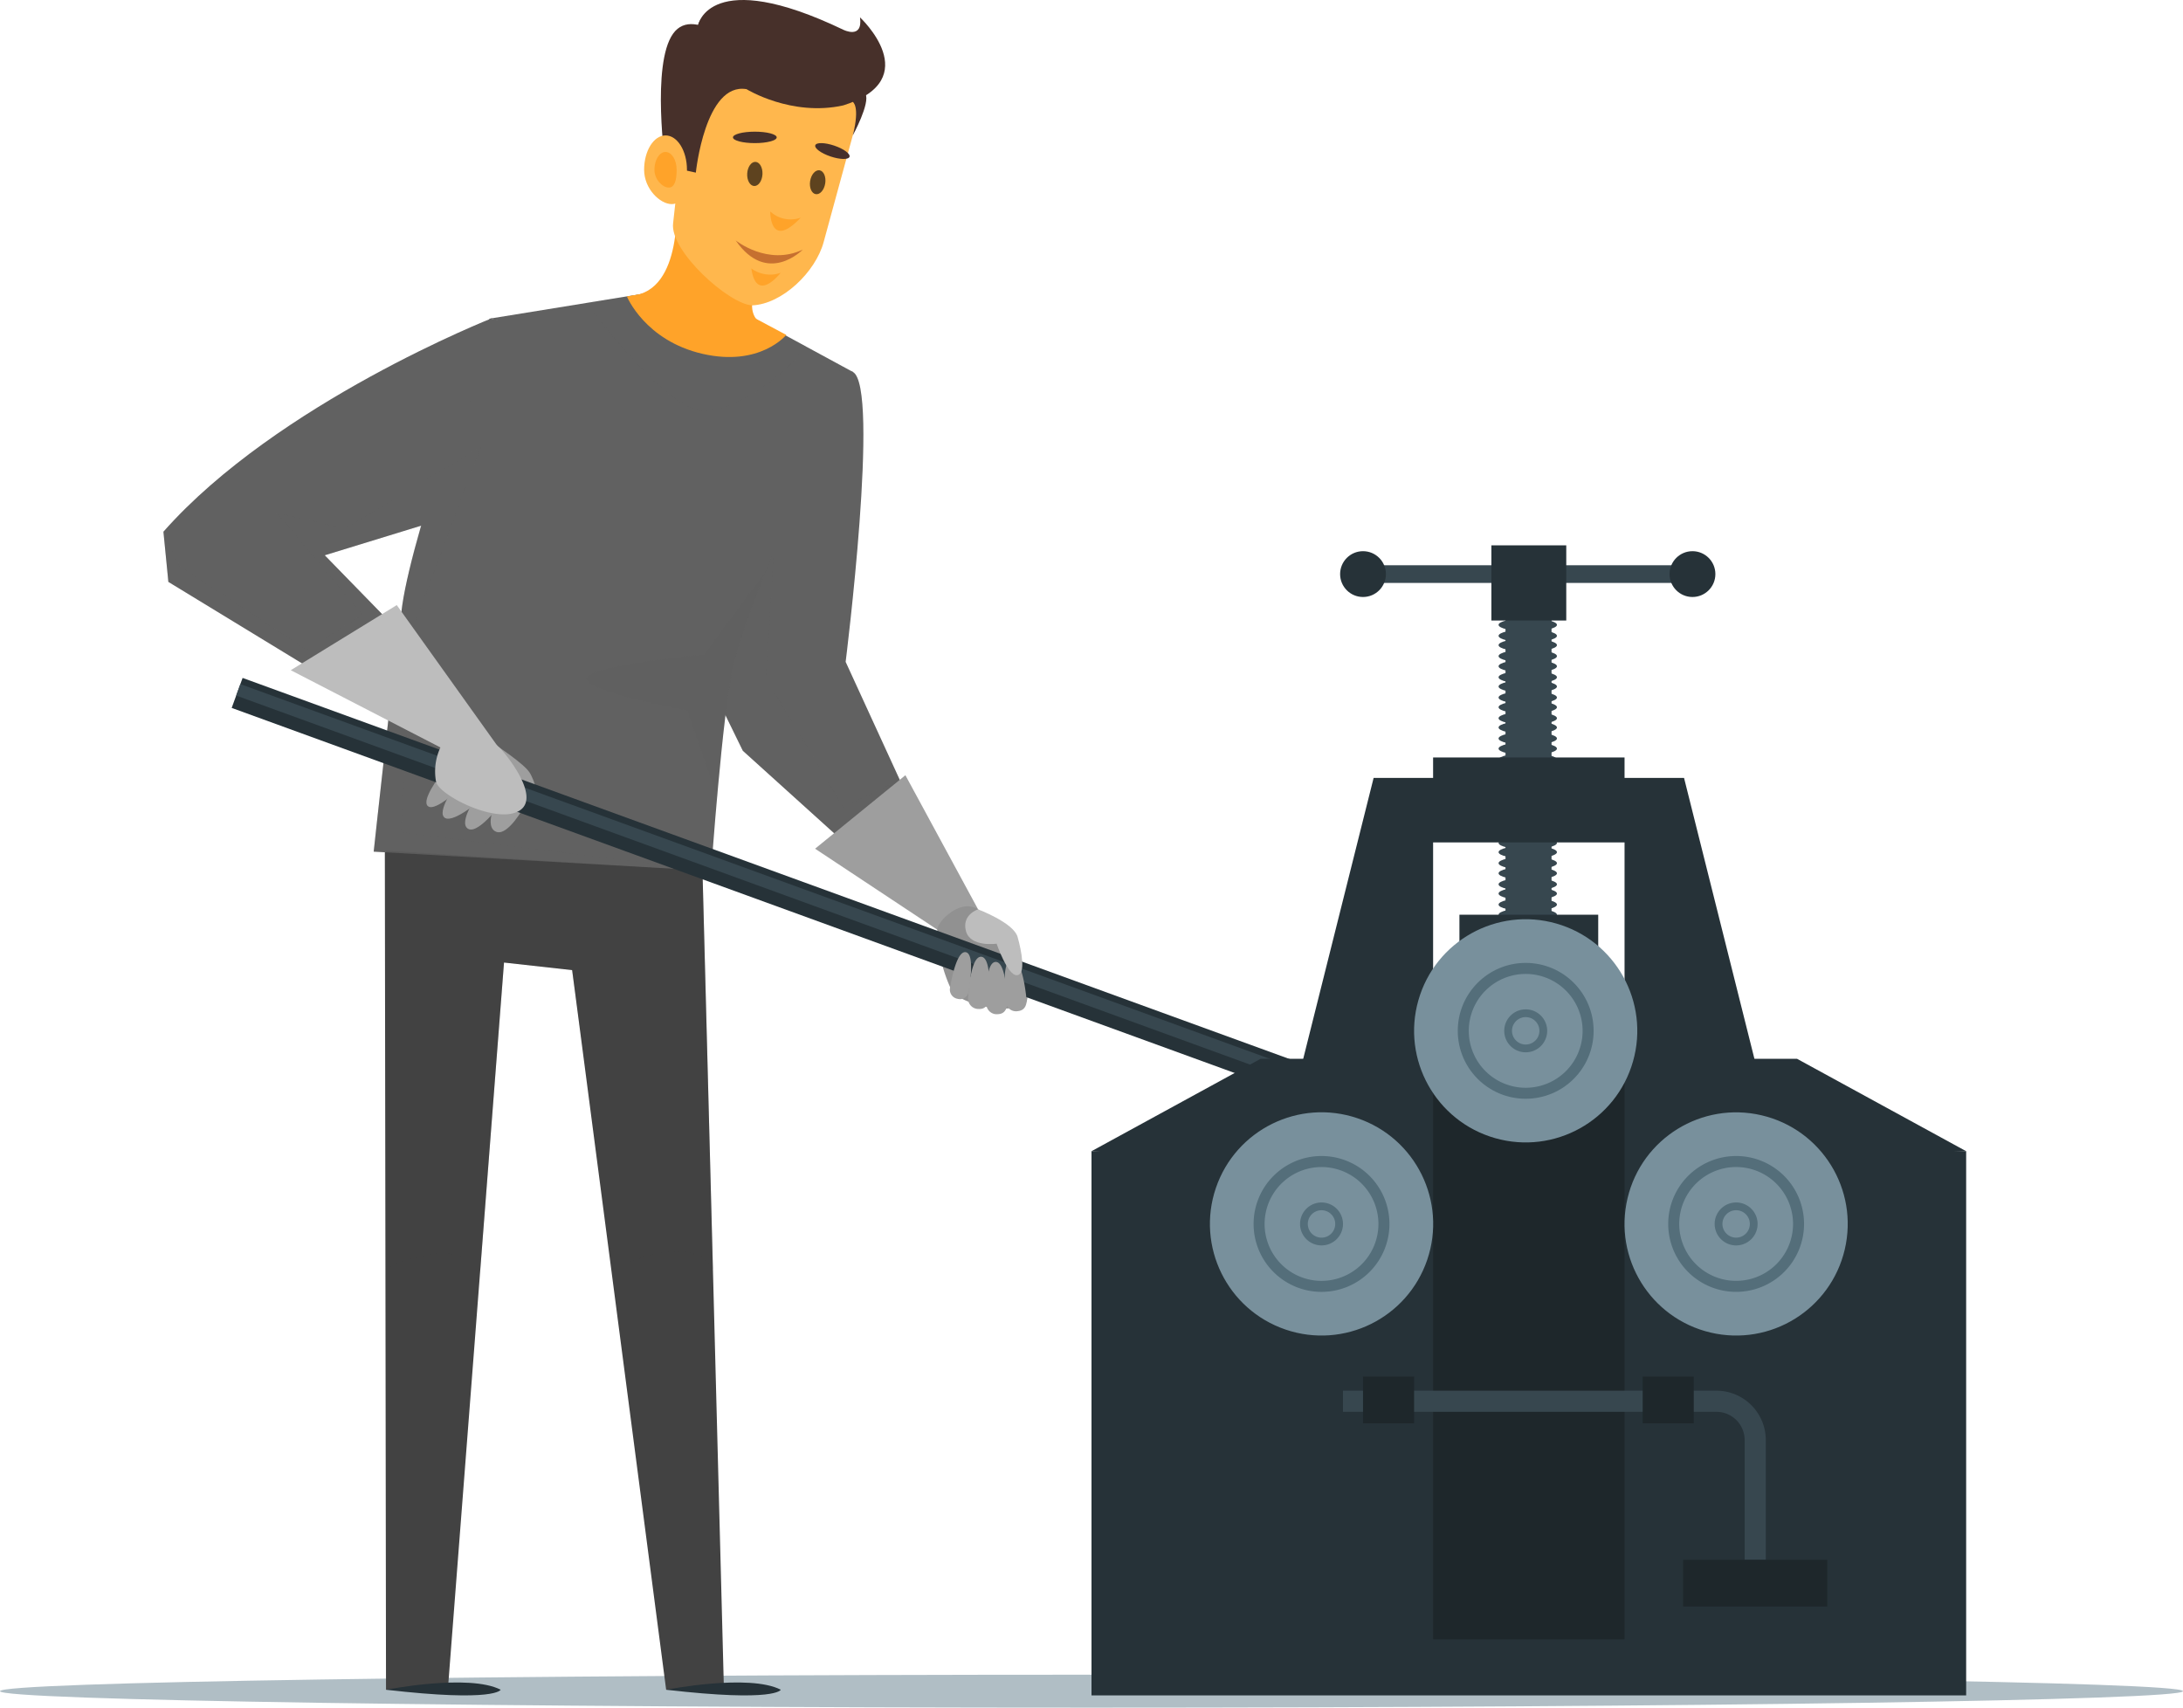 <svg xmlns="http://www.w3.org/2000/svg" width="517" height="404.42" viewBox="0 0 517 404.42">
  <g id="Grupo_1364" data-name="Grupo 1364" transform="translate(-98.745 -369.722)">
    <g id="Grupo_1358" data-name="Grupo 1358" transform="translate(453.65 516.176)">
      <rect id="Rectángulo_764" data-name="Rectángulo 764" width="10.901" height="84.498" transform="translate(1.643 0)" fill="#37474f"/>
      <path id="Trazado_1523" data-name="Trazado 1523" d="M253.816,429.538c0,.844-3.1,1.53-6.912,1.53s-6.912-.686-6.912-1.53,3.093-1.53,6.912-1.53S253.816,428.694,253.816,429.538Z" transform="translate(-239.991 -428.008)" fill="#37474f"/>
      <path id="Trazado_1524" data-name="Trazado 1524" d="M253.816,430.574c0,.844-3.1,1.53-6.912,1.53s-6.912-.686-6.912-1.53,3.093-1.53,6.912-1.53S253.816,429.73,253.816,430.574Z" transform="translate(-239.991 -426.441)" fill="#37474f"/>
      <path id="Trazado_1525" data-name="Trazado 1525" d="M253.816,431.448c0,.844-3.1,1.53-6.912,1.53s-6.912-.686-6.912-1.53,3.093-1.53,6.912-1.53S253.816,430.6,253.816,431.448Z" transform="translate(-239.991 -425.119)" fill="#37474f"/>
      <path id="Trazado_1526" data-name="Trazado 1526" d="M253.816,432.484c0,.844-3.1,1.528-6.912,1.528s-6.912-.683-6.912-1.528,3.093-1.53,6.912-1.53S253.816,431.637,253.816,432.484Z" transform="translate(-239.991 -423.552)" fill="#37474f"/>
      <path id="Trazado_1527" data-name="Trazado 1527" d="M253.816,433.439c0,.847-3.1,1.53-6.912,1.53s-6.912-.684-6.912-1.53,3.093-1.528,6.912-1.528S253.816,432.594,253.816,433.439Z" transform="translate(-239.991 -422.104)" fill="#37474f"/>
      <path id="Trazado_1528" data-name="Trazado 1528" d="M253.816,434.476c0,.847-3.1,1.53-6.912,1.53s-6.912-.683-6.912-1.53,3.093-1.53,6.912-1.53S253.816,433.632,253.816,434.476Z" transform="translate(-239.991 -420.538)" fill="#37474f"/>
      <path id="Trazado_1529" data-name="Trazado 1529" d="M253.816,435.35c0,.844-3.1,1.53-6.912,1.53s-6.912-.686-6.912-1.53,3.093-1.53,6.912-1.53S253.816,434.506,253.816,435.35Z" transform="translate(-239.991 -419.216)" fill="#37474f"/>
      <path id="Trazado_1530" data-name="Trazado 1530" d="M253.816,436.386c0,.844-3.1,1.53-6.912,1.53s-6.912-.686-6.912-1.53,3.093-1.53,6.912-1.53S253.816,435.542,253.816,436.386Z" transform="translate(-239.991 -417.649)" fill="#37474f"/>
      <path id="Trazado_1531" data-name="Trazado 1531" d="M253.816,437.3c0,.847-3.1,1.53-6.912,1.53s-6.912-.683-6.912-1.53,3.093-1.53,6.912-1.53S253.816,436.457,253.816,437.3Z" transform="translate(-239.991 -416.265)" fill="#37474f"/>
      <path id="Trazado_1532" data-name="Trazado 1532" d="M253.816,438.337c0,.844-3.1,1.53-6.912,1.53s-6.912-.686-6.912-1.53,3.093-1.53,6.912-1.53S253.816,437.493,253.816,438.337Z" transform="translate(-239.991 -414.698)" fill="#37474f"/>
      <path id="Trazado_1533" data-name="Trazado 1533" d="M253.816,439.211c0,.844-3.1,1.53-6.912,1.53s-6.912-.686-6.912-1.53,3.093-1.53,6.912-1.53S253.816,438.367,253.816,439.211Z" transform="translate(-239.991 -413.376)" fill="#37474f"/>
      <path id="Trazado_1534" data-name="Trazado 1534" d="M253.816,440.247c0,.844-3.1,1.53-6.912,1.53s-6.912-.686-6.912-1.53,3.093-1.53,6.912-1.53S253.816,439.4,253.816,440.247Z" transform="translate(-239.991 -411.809)" fill="#37474f"/>
      <path id="Trazado_1535" data-name="Trazado 1535" d="M253.816,441.2c0,.844-3.1,1.53-6.912,1.53s-6.912-.686-6.912-1.53,3.093-1.53,6.912-1.53S253.816,440.358,253.816,441.2Z" transform="translate(-239.991 -410.361)" fill="#37474f"/>
      <path id="Trazado_1536" data-name="Trazado 1536" d="M253.816,442.24c0,.844-3.1,1.528-6.912,1.528s-6.912-.683-6.912-1.528,3.093-1.53,6.912-1.53S253.816,441.393,253.816,442.24Z" transform="translate(-239.991 -408.794)" fill="#37474f"/>
      <path id="Trazado_1537" data-name="Trazado 1537" d="M253.816,443.112c0,.847-3.1,1.53-6.912,1.53s-6.912-.684-6.912-1.53,3.093-1.528,6.912-1.528S253.816,442.267,253.816,443.112Z" transform="translate(-239.991 -407.472)" fill="#37474f"/>
      <path id="Trazado_1538" data-name="Trazado 1538" d="M253.816,444.149c0,.847-3.1,1.53-6.912,1.53s-6.912-.684-6.912-1.53,3.093-1.53,6.912-1.53S253.816,443.3,253.816,444.149Z" transform="translate(-239.991 -405.906)" fill="#37474f"/>
      <path id="Trazado_1539" data-name="Trazado 1539" d="M253.816,445.15c0,.847-3.1,1.53-6.912,1.53s-6.912-.684-6.912-1.53,3.093-1.53,6.912-1.53S253.816,444.306,253.816,445.15Z" transform="translate(-239.991 -404.392)" fill="#37474f"/>
      <path id="Trazado_1540" data-name="Trazado 1540" d="M253.816,446.186c0,.844-3.1,1.53-6.912,1.53s-6.912-.686-6.912-1.53,3.093-1.53,6.912-1.53S253.816,445.342,253.816,446.186Z" transform="translate(-239.991 -402.825)" fill="#37474f"/>
      <path id="Trazado_1541" data-name="Trazado 1541" d="M253.816,447.06c0,.844-3.1,1.53-6.912,1.53s-6.912-.686-6.912-1.53,3.093-1.53,6.912-1.53S253.816,446.216,253.816,447.06Z" transform="translate(-239.991 -401.503)" fill="#37474f"/>
      <path id="Trazado_1542" data-name="Trazado 1542" d="M253.816,448.1c0,.844-3.1,1.53-6.912,1.53s-6.912-.686-6.912-1.53,3.093-1.53,6.912-1.53S253.816,447.252,253.816,448.1Z" transform="translate(-239.991 -399.936)" fill="#37474f"/>
      <path id="Trazado_1543" data-name="Trazado 1543" d="M253.816,449.053c0,.844-3.1,1.53-6.912,1.53s-6.912-.686-6.912-1.53,3.093-1.53,6.912-1.53S253.816,448.206,253.816,449.053Z" transform="translate(-239.991 -398.488)" fill="#37474f"/>
      <path id="Trazado_1544" data-name="Trazado 1544" d="M253.816,450.089c0,.844-3.1,1.528-6.912,1.528s-6.912-.684-6.912-1.528,3.093-1.53,6.912-1.53S253.816,449.242,253.816,450.089Z" transform="translate(-239.991 -396.921)" fill="#37474f"/>
      <path id="Trazado_1545" data-name="Trazado 1545" d="M253.816,450.961c0,.847-3.1,1.53-6.912,1.53s-6.912-.684-6.912-1.53,3.093-1.528,6.912-1.528S253.816,450.116,253.816,450.961Z" transform="translate(-239.991 -395.599)" fill="#37474f"/>
      <path id="Trazado_1546" data-name="Trazado 1546" d="M253.816,452c0,.847-3.1,1.53-6.912,1.53s-6.912-.684-6.912-1.53,3.093-1.53,6.912-1.53S253.816,451.154,253.816,452Z" transform="translate(-239.991 -394.033)" fill="#37474f"/>
      <path id="Trazado_1547" data-name="Trazado 1547" d="M253.816,452.955c0,.844-3.1,1.53-6.912,1.53s-6.912-.686-6.912-1.53,3.093-1.53,6.912-1.53S253.816,452.111,253.816,452.955Z" transform="translate(-239.991 -392.586)" fill="#37474f"/>
      <path id="Trazado_1548" data-name="Trazado 1548" d="M253.816,453.991c0,.844-3.1,1.53-6.912,1.53s-6.912-.686-6.912-1.53,3.093-1.53,6.912-1.53S253.816,453.147,253.816,453.991Z" transform="translate(-239.991 -391.019)" fill="#37474f"/>
      <path id="Trazado_1549" data-name="Trazado 1549" d="M253.816,454.865c0,.844-3.1,1.53-6.912,1.53s-6.912-.686-6.912-1.53,3.093-1.53,6.912-1.53S253.816,454.021,253.816,454.865Z" transform="translate(-239.991 -389.697)" fill="#37474f"/>
      <path id="Trazado_1550" data-name="Trazado 1550" d="M253.816,455.9c0,.844-3.1,1.53-6.912,1.53s-6.912-.686-6.912-1.53,3.093-1.53,6.912-1.53S253.816,455.054,253.816,455.9Z" transform="translate(-239.991 -388.129)" fill="#37474f"/>
      <path id="Trazado_1551" data-name="Trazado 1551" d="M253.816,456.858c0,.844-3.1,1.528-6.912,1.528s-6.912-.683-6.912-1.528,3.093-1.53,6.912-1.53S253.816,456.011,253.816,456.858Z" transform="translate(-239.991 -386.682)" fill="#37474f"/>
      <path id="Trazado_1552" data-name="Trazado 1552" d="M253.816,457.892c0,.847-3.1,1.53-6.912,1.53s-6.912-.684-6.912-1.53,3.093-1.528,6.912-1.528S253.816,457.047,253.816,457.892Z" transform="translate(-239.991 -385.115)" fill="#37474f"/>
      <path id="Trazado_1553" data-name="Trazado 1553" d="M253.816,458.767c0,.847-3.1,1.53-6.912,1.53s-6.912-.683-6.912-1.53,3.093-1.53,6.912-1.53S253.816,457.923,253.816,458.767Z" transform="translate(-239.991 -383.794)" fill="#37474f"/>
      <path id="Trazado_1554" data-name="Trazado 1554" d="M253.816,459.8c0,.844-3.1,1.53-6.912,1.53s-6.912-.686-6.912-1.53,3.093-1.53,6.912-1.53S253.816,458.959,253.816,459.8Z" transform="translate(-239.991 -382.227)" fill="#37474f"/>
      <path id="Trazado_1555" data-name="Trazado 1555" d="M253.816,460.677c0,.844-3.1,1.53-6.912,1.53s-6.912-.686-6.912-1.53,3.093-1.53,6.912-1.53S253.816,459.833,253.816,460.677Z" transform="translate(-239.991 -380.905)" fill="#37474f"/>
      <path id="Trazado_1556" data-name="Trazado 1556" d="M253.816,461.713c0,.844-3.1,1.53-6.912,1.53s-6.912-.686-6.912-1.53,3.093-1.53,6.912-1.53S253.816,460.869,253.816,461.713Z" transform="translate(-239.991 -379.338)" fill="#37474f"/>
    </g>
    <path id="Trazado_1557" data-name="Trazado 1557" d="M197.57,404.881c6.5,3.442-1.7,68.671-1.7,68.671l21.7,47.289-10.85,5.566-35.2-31.8-4.583-9.37V449.074S191.069,401.441,197.57,404.881Z" transform="translate(103.149 52.915)" fill="#616161"/>
    <path id="Trazado_1558" data-name="Trazado 1558" d="M196.959,442.788,175.57,460.194l30.606,20.277,8-5.913Z" transform="translate(116.211 110.525)" fill="#9e9e9e"/>
    <path id="Trazado_1559" data-name="Trazado 1559" d="M196.758,455.872s13.619,13.531,11.516,21.8c-2.663,3.7-16.9.719-18.061-3.206a35.211,35.211,0,0,1-3.126-13.79C187.137,458.729,192.594,453.158,196.758,455.872Z" transform="translate(133.628 129.211)" fill="#919191"/>
    <path id="Trazado_1560" data-name="Trazado 1560" d="M98.745,531.471c0,2.156,115.734,3.9,258.5,3.9s258.5-1.749,258.5-3.9-115.734-3.9-258.5-3.9S98.745,529.312,98.745,531.471Z" transform="translate(0 238.766)" fill="#b0bec5"/>
    <path id="Trazado_1561" data-name="Trazado 1561" d="M210.155,454.474l-75.14-6.815L135.3,652h14.644l13.3-172.216,16.136,1.794L201.643,652h13.686Z" transform="translate(54.865 117.892)" fill="#424242"/>
    <path id="Trazado_1562" data-name="Trazado 1562" d="M213.9,530.543s2.618-37.439,5.214-48.517c4.452-19.006,28.323-69.661,28.323-69.661L161.4,399.756s-18.018,49.389-20.654,67.789c-1.872,13.051-6.779,58.435-6.779,58.435Z" transform="translate(53.281 45.432)" fill="#616161"/>
    <path id="Trazado_1563" data-name="Trazado 1563" d="M230.922,417.083l-37.71-20.446-48.326,7.837S192.124,414.552,230.922,417.083Z" transform="translate(69.796 40.714)" fill="#616161"/>
    <path id="Trazado_1564" data-name="Trazado 1564" d="M181.767,426.364c8.051,0,19.626-8.819,24.2-15.31l-26.592-14.418-25.345,4.111S172.621,426.364,181.767,426.364Z" transform="translate(83.631 40.714)" fill="#616161" opacity="0.2" style="mix-blend-mode: multiply;isolation: isolate"/>
    <path id="Trazado_1565" data-name="Trazado 1565" d="M161.532,530.018s19.642-3.865,27.152,0C188.684,530.018,187.578,533.038,161.532,530.018Z" transform="translate(94.976 239.877)" fill="#263238"/>
    <g id="Grupo_1359" data-name="Grupo 1359" transform="translate(247.204 437.35)">
      <path id="Trazado_1566" data-name="Trazado 1566" d="M157.829,399.2l15.8-2.563,21.958,11.684s-6.2,7.616-19.833,4.485S157.829,399.2,157.829,399.2Z" transform="translate(-157.829 -396.637)" fill="#ffa329"/>
    </g>
    <path id="Trazado_1567" data-name="Trazado 1567" d="M135.128,530.018s19.644-3.865,27.154,0C162.282,530.018,161.174,533.038,135.128,530.018Z" transform="translate(55.036 239.877)" fill="#263238"/>
    <path id="Trazado_1568" data-name="Trazado 1568" d="M168.922,388.541s1.766,21.775-10.679,22.737l30.094,6.068s-2.97-2.3-.5-7.523S168.922,388.541,168.922,388.541Z" transform="translate(90.001 28.467)" fill="#ffa329"/>
    <path id="Trazado_1569" data-name="Trazado 1569" d="M180.916,434.425c7.128-.276,15.038-7.922,16.945-14.991l9.9-36.253-41.117-8.425-4.435,40.22C161.365,421.493,175.386,434.149,180.916,434.425Z" transform="translate(95.949 7.616)" fill="#ffb74d"/>
    <path id="Trazado_1570" data-name="Trazado 1570" d="M145.486,439.964s6.558,4.292,7.94,6.407,2.945,7.644,1.025,7.784-8.694-9.772-8.694-9.772Z" transform="translate(70.704 106.253)" fill="#9e9e9e"/>
    <path id="Trazado_1571" data-name="Trazado 1571" d="M192,399.708s-50.877,20.033-77.85,50.572l1.173,11.892,54.992,33.519,16.845-4.123-34.8-35.7,27.19-8.35Z" transform="translate(23.298 45.359)" fill="#616161"/>
    <path id="Trazado_1572" data-name="Trazado 1572" d="M243.884,512.244l0-.028-73.458-9.1,2.879-48.356,16.028-42.924L157,431.2l-16.046-3.756,20.295,24.189-13.214,8.206-30.042-19.75-3.847-8.159,1.173,11.893,31.642,19.285,18.978-11.656-13.583-13.935,22.828-7.01h0a156.261,156.261,0,0,0-4.457,18.762c-.234,1.628-3.214,26.371-3.214,26.371-1.809,15.837-3.565,32.064-3.565,32.064Z" transform="translate(23.298 63.708)" fill="#616161" opacity="0.2" style="mix-blend-mode: multiply;isolation: isolate"/>
    <path id="Trazado_1573" data-name="Trazado 1573" d="M162.14,405.613l7.179,1.553s2.194-21.436,12-19.767V379.68s-12.174-12.727-17.39-5.425S162.14,405.613,162.14,405.613Z" transform="translate(94.222 3.438)" fill="#47302a"/>
    <path id="Trazado_1574" data-name="Trazado 1574" d="M175.921,461.25l-24.661-34.5-25.11,15.423,35.442,18.29Z" transform="translate(41.454 86.272)" fill="#bdbdbd"/>
    <path id="Trazado_1575" data-name="Trazado 1575" d="M152.966,445.911s-3.814,7.03-6.606,6.035-.445-6.345-.445-6.345Z" transform="translate(69.956 114.782)" fill="#9e9e9e"/>
    <path id="Trazado_1576" data-name="Trazado 1576" d="M151.837,445.968s-5.983,8.37-8.531,6.917,2.435-8.38,2.435-8.38Z" transform="translate(66.311 113.124)" fill="#9e9e9e"/>
    <path id="Trazado_1577" data-name="Trazado 1577" d="M143.41,443.769s-4.538,6.455-2.352,7.671,8.993-4.749,8.993-4.749Z" transform="translate(63.106 112.009)" fill="#9e9e9e"/>
    <path id="Trazado_1578" data-name="Trazado 1578" d="M142.226,442.788s-4.674,6.053-2.885,7.362,7.623-4.349,7.623-4.349Z" transform="translate(60.792 110.525)" fill="#9e9e9e"/>
    <path id="Trazado_1579" data-name="Trazado 1579" d="M135.128,449.9V549s15.87-8.345,22.338,0l5.608-72.6,16.134,1.794L188.949,549s18.179-9.39,23.6,0l-2.47-94.308Z" transform="translate(55.036 121.282)" fill="#424242" opacity="0.2" style="mix-blend-mode: multiply;isolation: isolate"/>
    <rect id="Rectángulo_765" data-name="Rectángulo 765" width="7.557" height="291.317" transform="translate(153.615 537.375) rotate(-69.999)" fill="#263238"/>
    <rect id="Rectángulo_766" data-name="Rectángulo 766" width="2.884" height="291.317" transform="translate(154.68 534.448) rotate(-69.999)" fill="#37474f"/>
    <path id="Trazado_1580" data-name="Trazado 1580" d="M155.938,442.732s10.322,12.031,2.5,14.423c-5.963,1.822-18.106-4.543-18.506-7.515a13.473,13.473,0,0,1,1.053-8.01S150.3,435.51,155.938,442.732Z" transform="translate(62.064 105.111)" fill="#bdbdbd"/>
    <path id="Trazado_1581" data-name="Trazado 1581" d="M198.667,470.131s-.8-10.232-3.5-10-1.452,10.181-1.452,10.181a2.438,2.438,0,0,0,2.681,2.143C197.182,472.365,198.409,472.194,198.667,470.131Z" transform="translate(143.234 136.752)" fill="#9e9e9e"/>
    <path id="Trazado_1582" data-name="Trazado 1582" d="M196.684,470.621s-.035-10.262-2.739-10.234-2.209,10.048-2.209,10.048a2.439,2.439,0,0,0,2.515,2.337C195.036,472.739,196.272,472.661,196.684,470.621Z" transform="translate(140.612 137.146)" fill="#9e9e9e"/>
    <path id="Trazado_1583" data-name="Trazado 1583" d="M194.906,470.346s.9-10.224-1.789-10.443-3.123,9.8-3.123,9.8a2.439,2.439,0,0,0,2.292,2.558C193.07,472.3,194.306,472.338,194.906,470.346Z" transform="translate(138.03 136.409)" fill="#9e9e9e"/>
    <path id="Trazado_1584" data-name="Trazado 1584" d="M192.651,469.05s1.8-9.113-.606-9.571S188.292,468,188.292,468a2.208,2.208,0,0,0,1.817,2.523A2.04,2.04,0,0,0,192.651,469.05Z" transform="translate(135.435 135.748)" fill="#9e9e9e"/>
    <path id="Trazado_1585" data-name="Trazado 1585" d="M192.772,455.432s8.4,3.161,9.35,6.51,2.033,8.978-.171,9.081-4.792-7.463-4.792-7.463-6.224.912-7.264-2.988S192.772,455.432,192.772,455.432Z" transform="translate(137.614 129.651)" fill="#bdbdbd"/>
    <g id="Grupo_1360" data-name="Grupo 1360" transform="translate(251.292 401.794)">
      <path id="Trazado_1586" data-name="Trazado 1586" d="M159.456,390.62c0,4.493,3.744,8.133,6.546,8.133s3.6-3.641,3.6-8.133-2.269-8.134-5.071-8.134S159.456,386.127,159.456,390.62Z" transform="translate(-159.456 -382.486)" fill="#ffb74d"/>
      <path id="Trazado_1587" data-name="Trazado 1587" d="M160.428,388.263c0,2.329,1.94,4.216,3.392,4.216s1.867-1.887,1.867-4.216-1.178-4.219-2.631-4.219S160.428,385.933,160.428,388.263Z" transform="translate(-157.986 -380.129)" fill="#ffa329"/>
    </g>
    <path id="Trazado_1588" data-name="Trazado 1588" d="M172.79,387.944c-.093,1.578-.977,2.809-1.975,2.751s-1.731-1.384-1.638-2.962.977-2.809,1.975-2.751S172.883,386.366,172.79,387.944Z" transform="translate(106.528 23.079)" fill="#5e431f"/>
    <path id="Trazado_1589" data-name="Trazado 1589" d="M178.71,388.892c-.246,1.56-1.246,2.7-2.234,2.543s-1.588-1.548-1.339-3.108,1.246-2.7,2.234-2.545S178.956,387.332,178.71,388.892Z" transform="translate(115.471 24.271)" fill="#5e431f"/>
    <ellipse id="Elipse_103" data-name="Elipse 103" cx="5.181" cy="1.356" rx="5.181" ry="1.356" transform="translate(272.33 400.904)" fill="#47302a"/>
    <path id="Trazado_1590" data-name="Trazado 1590" d="M183.709,386.452c-.239.708-2.249.673-4.488-.08s-3.857-1.94-3.618-2.651,2.246-.673,4.485.08S183.948,385.743,183.709,386.452Z" transform="translate(116.226 20.405)" fill="#47302a"/>
    <path id="Trazado_1591" data-name="Trazado 1591" d="M178.571,391.114a7.119,7.119,0,0,1-7.226-1.46S171.2,398.9,178.571,391.114Z" transform="translate(109.818 30.151)" fill="#ffa329"/>
    <path id="Trazado_1592" data-name="Trazado 1592" d="M168.083,392.379s7.6,6.138,15.9,2.181C183.983,394.56,175.588,403.239,168.083,392.379Z" transform="translate(104.886 34.273)" fill="#c67030"/>
    <path id="Trazado_1593" data-name="Trazado 1593" d="M169.561,395.021a7.485,7.485,0,0,0,6.942,1.043S170.782,403.5,169.561,395.021Z" transform="translate(107.121 38.269)" fill="#ffa329"/>
    <path id="Trazado_1594" data-name="Trazado 1594" d="M171.232,469.019l21.619,19.531L208.4,475.9l-13.375,6.468-18.3-30.6,1.9-30.155c-4.339,10.621-8.139,20.832-9.661,27.338-.623,2.661-1.249,6.847-1.837,11.664Z" transform="translate(103.435 78.502)" fill="#616161" opacity="0.2" style="mix-blend-mode: multiply;isolation: isolate"/>
    <path id="Trazado_1595" data-name="Trazado 1595" d="M188.8,446.092c1.294-5.525,4.234-13.729,7.747-22.581L181.8,443.361s-26.36,2.4-27.735,5.548,23.772,7.739,23.772,7.739l7.141,20.514C185.978,465.829,187.39,452.1,188.8,446.092Z" transform="translate(83.598 81.365)" fill="#616161" opacity="0.1" style="mix-blend-mode: multiply;isolation: isolate"/>
    <path id="Trazado_1596" data-name="Trazado 1596" d="M176.275,389.136s10.611,6.561,22.918,3.849c0,0-32.519-34.841-34.826-17.109C165.812,379.424,176.275,389.136,176.275,389.136Z" transform="translate(99.265 1.7)" fill="#47302a"/>
    <path id="Trazado_1597" data-name="Trazado 1597" d="M164.545,375.619s2.771-14,34.378,1.143c0,0,4.694,2.38,3.965-2.925,0,0,15.747,14.591-3.965,20.848Z" transform="translate(99.534 0)" fill="#47302a"/>
    <path id="Trazado_1598" data-name="Trazado 1598" d="M179.132,380.887s1.756.972-.008,7.925c0,0,4.194-7.694,3-9.872S179.132,380.887,179.132,380.887Z" transform="translate(121.587 12.982)" fill="#47302a"/>
    <rect id="Rectángulo_767" data-name="Rectángulo 767" width="207.144" height="128.884" transform="translate(357.245 642.354)" fill="#263238"/>
    <path id="Trazado_1599" data-name="Trazado 1599" d="M368.711,469.516H241.68L201.623,491.4c80.526,5.53,127.691,3.689,207.145,0Z" transform="translate(155.621 150.956)" fill="#263238"/>
    <rect id="Rectángulo_768" data-name="Rectángulo 768" width="45.342" height="5.841" transform="translate(438.146 549.111)" fill="#263238"/>
    <rect id="Rectángulo_769" data-name="Rectángulo 769" width="45.342" height="134.582" transform="translate(438.146 623.372)" fill="#1e272b"/>
    <rect id="Rectángulo_770" data-name="Rectángulo 770" width="32.87" height="22.877" transform="translate(444.382 586.351)" fill="#263238"/>
    <path id="Trazado_1600" data-name="Trazado 1600" d="M311.881,443.043H238.363L221.5,510.322H328.738Zm-14.089,48.542H252.451V458.323h45.341Z" transform="translate(185.696 110.911)" fill="#263238"/>
    <rect id="Rectángulo_771" data-name="Rectángulo 771" width="72.185" height="4.186" transform="translate(424.724 503.589)" fill="#37474f"/>
    <rect id="Rectángulo_772" data-name="Rectángulo 772" width="17.733" height="17.803" transform="translate(451.95 498.874)" fill="#263238"/>
    <circle id="Elipse_104" data-name="Elipse 104" cx="5.424" cy="5.424" r="5.424" transform="translate(494.15 500.258)" fill="#263238"/>
    <circle id="Elipse_105" data-name="Elipse 105" cx="5.424" cy="5.424" r="5.424" transform="translate(416.124 500.258)" fill="#263238"/>
    <g id="Grupo_1361" data-name="Grupo 1361" transform="translate(427.413 581.188)">
      <circle id="Elipse_106" data-name="Elipse 106" cx="26.426" cy="26.426" r="26.426" transform="translate(0 50.825) rotate(-74.077)" fill="#78909c"/>
      <circle id="Elipse_107" data-name="Elipse 107" cx="16.087" cy="16.087" r="16.087" transform="translate(16.575 16.575)" fill="#546e7a"/>
      <path id="Trazado_1601" data-name="Trazado 1601" d="M264.14,475a13.478,13.478,0,1,1-13.478-13.478A13.479,13.479,0,0,1,264.14,475Z" transform="translate(-218 -442.332)" fill="#78909c"/>
      <path id="Trazado_1602" data-name="Trazado 1602" d="M250.7,469.943a5.086,5.086,0,1,1-5.086-5.086A5.085,5.085,0,0,1,250.7,469.943Z" transform="translate(-212.947 -437.28)" fill="#546e7a"/>
      <path id="Trazado_1603" data-name="Trazado 1603" d="M247.749,468.837a3.246,3.246,0,1,1-3.246-3.249A3.247,3.247,0,0,1,247.749,468.837Z" transform="translate(-211.84 -436.174)" fill="#78909c"/>
    </g>
    <g id="Grupo_1362" data-name="Grupo 1362" transform="translate(378.192 626.057)">
      <circle id="Elipse_108" data-name="Elipse 108" cx="26.426" cy="26.426" r="26.426" transform="matrix(0.322, -0.947, 0.947, 0.322, 0, 50.037)" fill="#78909c"/>
      <path id="Trazado_1604" data-name="Trazado 1604" d="M249.076,494.766a16.087,16.087,0,1,1-16.089-16.086A16.089,16.089,0,0,1,249.076,494.766Z" transform="translate(-199.46 -461.239)" fill="#546e7a"/>
      <path id="Trazado_1605" data-name="Trazado 1605" d="M244.895,493.2a13.478,13.478,0,1,1-13.478-13.478A13.476,13.476,0,0,1,244.895,493.2Z" transform="translate(-197.89 -459.669)" fill="#78909c"/>
      <path id="Trazado_1606" data-name="Trazado 1606" d="M231.449,488.142a5.084,5.084,0,1,1-5.086-5.083A5.085,5.085,0,0,1,231.449,488.142Z" transform="translate(-192.836 -454.615)" fill="#546e7a"/>
      <path id="Trazado_1607" data-name="Trazado 1607" d="M228.506,487.036a3.248,3.248,0,1,1-3.249-3.246A3.249,3.249,0,0,1,228.506,487.036Z" transform="translate(-191.731 -453.51)" fill="#78909c"/>
    </g>
    <g id="Grupo_1363" data-name="Grupo 1363" transform="translate(478.123 627.794)">
      <circle id="Elipse_109" data-name="Elipse 109" cx="26.426" cy="26.426" r="26.426" transform="translate(0 51.438) rotate(-76.717)" fill="#78909c"/>
      <path id="Trazado_1608" data-name="Trazado 1608" d="M288.153,494.766a16.086,16.086,0,1,1-16.086-16.086A16.087,16.087,0,0,1,288.153,494.766Z" transform="translate(-240.276 -462.977)" fill="#546e7a"/>
      <path id="Trazado_1609" data-name="Trazado 1609" d="M283.975,493.2A13.478,13.478,0,1,1,270.5,479.718,13.478,13.478,0,0,1,283.975,493.2Z" transform="translate(-238.706 -461.406)" fill="#78909c"/>
      <path id="Trazado_1610" data-name="Trazado 1610" d="M270.53,488.142a5.086,5.086,0,1,1-5.086-5.083A5.085,5.085,0,0,1,270.53,488.142Z" transform="translate(-233.654 -456.353)" fill="#546e7a"/>
      <path id="Trazado_1611" data-name="Trazado 1611" d="M267.584,487.036a3.246,3.246,0,1,1-3.246-3.246A3.247,3.247,0,0,1,267.584,487.036Z" transform="translate(-232.547 -455.247)" fill="#78909c"/>
    </g>
    <path id="Trazado_1612" data-name="Trazado 1612" d="M325.462,540.855h-5.008V512.487a6.689,6.689,0,0,0-6.681-6.681H225.327V500.8h88.446a11.7,11.7,0,0,1,11.689,11.689Z" transform="translate(191.477 198.275)" fill="#37474f"/>
    <rect id="Rectángulo_773" data-name="Rectángulo 773" width="12.1" height="11.061" transform="translate(421.548 695.735)" fill="#1e272b"/>
    <rect id="Rectángulo_774" data-name="Rectángulo 774" width="12.101" height="11.061" transform="translate(487.776 695.735)" fill="#1e272b"/>
    <rect id="Rectángulo_775" data-name="Rectángulo 775" width="34.123" height="11.061" transform="translate(497.372 739.129)" fill="#1e272b"/>
  </g>
</svg>
